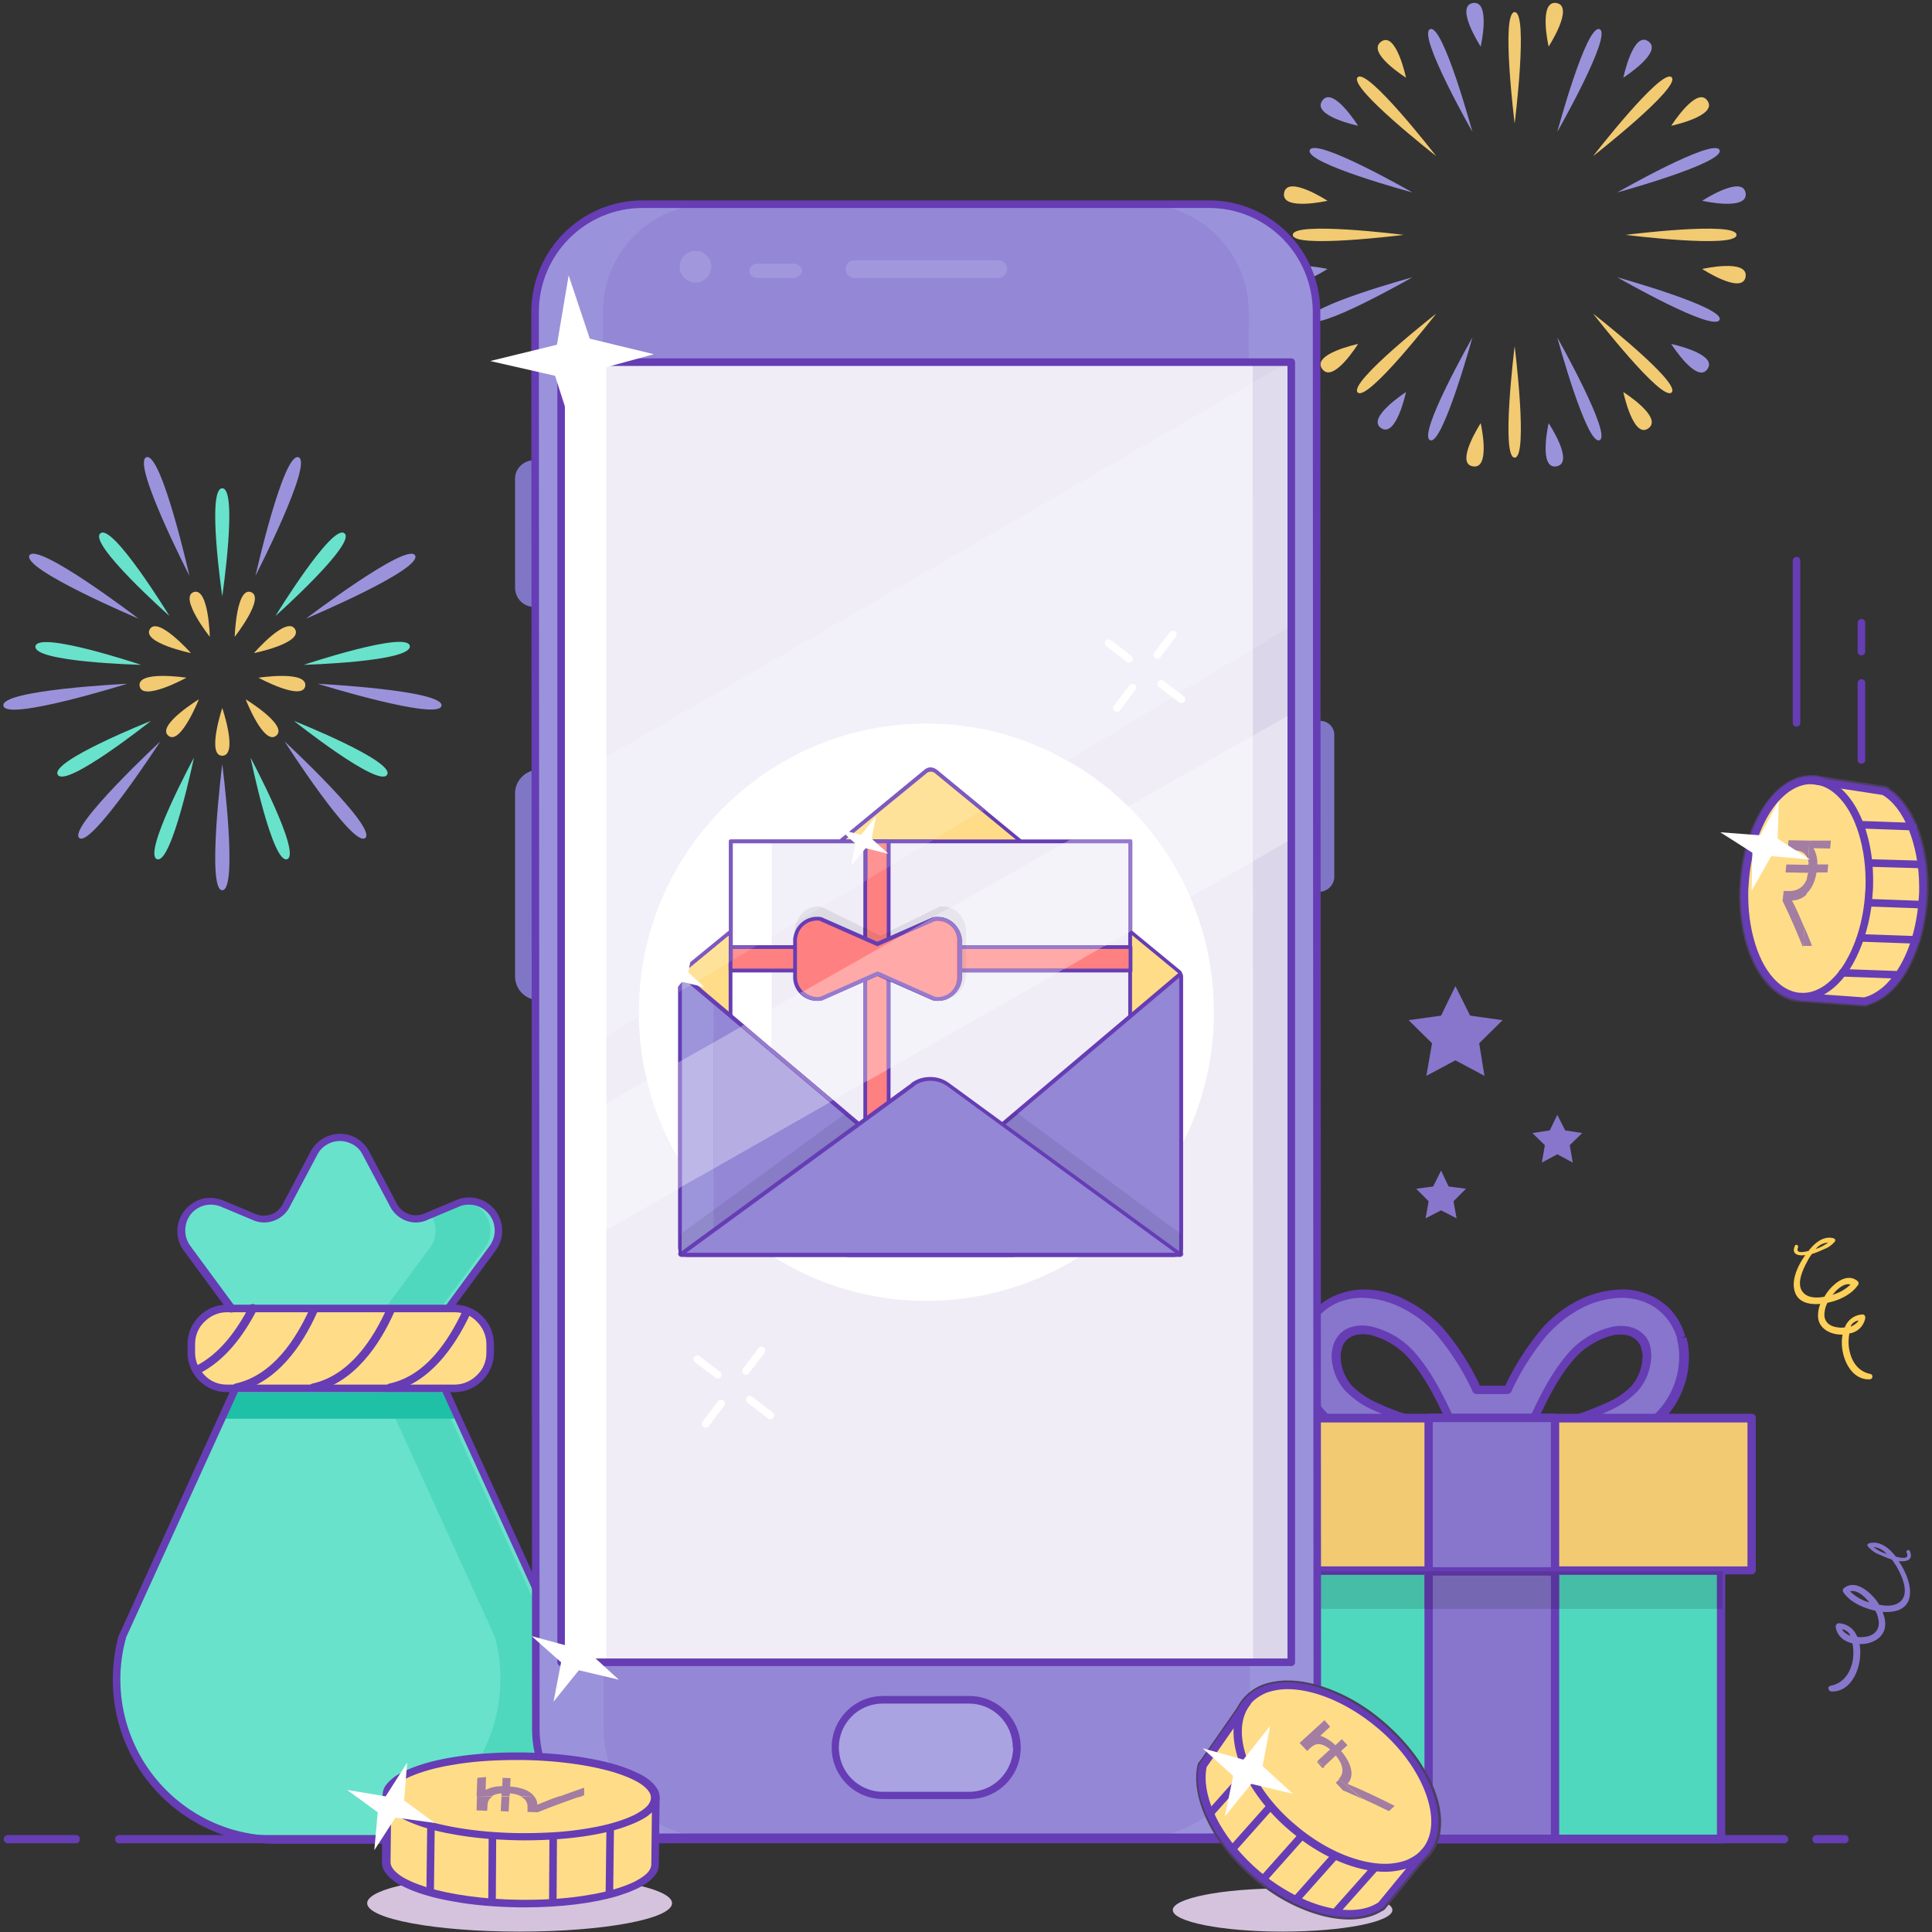 <?xml version="1.0" encoding="UTF-8" standalone="no"?>
<svg
   xmlns:dc="http://purl.org/dc/elements/1.1/"
   xmlns:cc="http://creativecommons.org/ns#"
   xmlns:rdf="http://www.w3.org/1999/02/22-rdf-syntax-ns#"
   xmlns:svg="http://www.w3.org/2000/svg"
   xmlns="http://www.w3.org/2000/svg"
   id="svg306"
   version="1.1"
   viewBox="0 0 460 460"
   height="460"
   width="460">
  <rect x="0" y="0" width="460" height="460" fill="#333333" stroke="none"/>
  <defs
     id="defs310" />
  <g
     id="g304"
     fill-rule="nonzero"
     fill="none">
    <path
       id="path2"
       d="M360.633 29.404s3.324-26.518 0-26.518 0 26.518 0 26.518zM360.633 82.44s-3.324 26.517 0 26.517 0-26.518 0-26.518zM334.219 55.922s-26.414-3.338-26.414 0c0 3.337 26.414 0 26.414 0zM387.047 55.922s26.414 3.337 26.414 0c0-3.338-26.414 0-26.414 0zM341.945 37.16s-16.351-21.105-18.687-18.76c-2.336 2.345 18.687 18.76 18.687 18.76zM379.32 74.682s16.352 21.106 18.688 18.761c2.336-2.345-18.688-18.76-18.688-18.76zM341.945 74.682s-21.023 16.416-18.687 18.761c2.336 2.345 18.687-18.76 18.687-18.76zM379.32 37.16s21.024-16.415 18.688-18.76c-2.336-2.345-18.688 18.76-18.688 18.76z"
       fill="#F2CA72" />
    <path
       id="path4"
       d="M350.57 31.388s-7.007-25.796-10.062-24.443c-3.145 1.263 10.062 24.443 10.062 24.443zM370.785 80.365s7.008 25.796 10.063 24.443c3.054-1.173-10.063-24.443-10.063-24.443zM336.285 66.024s-25.695 7.035-24.437 10.101c1.257 3.157 24.437-10.101 24.437-10.101zM385.07 45.82s25.696-7.036 24.348-10.102C408.07 32.65 385.07 45.82 385.07 45.82zM336.285 45.82s-23.09-13.26-24.437-10.102c-1.348 3.157 24.437 10.102 24.437 10.102zM385.07 66.024s23.09 13.258 24.348 10.101c1.258-2.976-24.348-10.101-24.348-10.101zM350.57 80.365s-13.207 23.18-10.062 24.443c2.965 1.353 10.062-24.443 10.062-24.443zM370.785 31.388s13.207-23.18 10.063-24.443c-3.145-1.263-10.063 24.443-10.063 24.443z"
       fill="#9A93DB" />
    <path
       id="path6"
       d="M334.758 18.49s-2.336-11.184-5.93-8.568c-3.594 2.615 5.93 8.568 5.93 8.568zM316.07 47.804s-9.523-6.224-10.332-1.894c-.808 4.42 10.332 1.894 10.332 1.894zM323.348 81.898s-11.141 2.345-8.536 5.953c2.606 3.608 8.536-5.953 8.536-5.953zM352.547 100.749s-6.2 9.56-1.887 10.282c4.402.812 1.887-10.282 1.887-10.282zM386.508 93.353s2.336 11.184 5.93 8.659c3.683-2.616-5.93-8.66-5.93-8.66zM405.285 64.04s9.524 6.223 10.332 1.893c.719-4.42-10.332-1.894-10.332-1.894zM397.918 29.945s11.14-2.345 8.625-5.953c-2.516-3.698-8.625 5.953-8.625 5.953zM368.719 11.094s6.199-9.56 1.886-10.372c-4.402-.722-1.886 10.372-1.886 10.372z"
       fill="#F2CA72" />
    <path
       id="path8"
       d="M352.547 11.094S355.062 0 350.66.722c-4.312.811 1.887 10.372 1.887 10.372zM323.348 29.945s-6.02-9.65-8.536-5.953c-2.515 3.608 8.536 5.953 8.536 5.953zM316.07 64.04s-11.05-2.526-10.332 1.893c.809 4.33 10.332-1.894 10.332-1.894zM334.758 93.353s-9.524 6.133-5.93 8.569c3.594 2.435 5.93-8.57 5.93-8.57zM368.719 100.749s-2.516 11.094 1.886 10.282c4.403-.811-1.886-10.282-1.886-10.282zM397.918 81.898s6.11 9.651 8.625 5.953c2.516-3.608-8.625-5.953-8.625-5.953zM405.285 47.804s11.05 2.525 10.332-1.894c-.808-4.33-10.332 1.894-10.332 1.894zM386.508 18.49s9.613-6.133 5.93-8.659c-3.594-2.525-5.93 8.66-5.93 8.66zM45.102 137.098s-6.649-29.494-10.243-28.231c-3.593 1.262 10.243 28.231 10.243 28.231zM32.973 147.29S8.984 128.98 7.008 132.227c-1.797 3.338 25.965 15.063 25.965 15.063zM30.277 162.804S.09 164.247.81 168.035c.628 3.789 29.468-5.231 29.468-5.231zM38.184 176.514s-22.102 20.564-19.317 23c2.785 2.435 19.317-23 19.317-23zM52.918 181.925s-3.773 30.036 0 30.036c3.863 0 0-30.036 0-30.036zM67.742 176.514s16.352 25.525 19.227 23c2.875-2.526-19.227-23-19.227-23zM75.648 162.804s28.84 8.93 29.47 5.231c.628-3.698-29.47-5.231-29.47-5.231zM72.863 147.29s27.852-11.725 25.965-15.063c-1.887-3.247-25.965 15.063-25.965 15.063zM60.824 137.098s13.836-26.969 10.242-28.231c-3.593-1.263-10.242 28.231-10.242 28.231z"
       fill="#9A93DB" />
    <path
       id="path10"
       d="M40.34 146.659s-13.567-22.188-16.442-19.663c-2.964 2.435 16.442 19.663 16.442 19.663zM33.602 158.294s-24.528-8.208-25.157-4.42c-.629 3.789 25.157 4.42 25.157 4.42zM35.938 171.643s-24.079 9.56-22.192 12.808c1.887 3.337 22.191-12.808 22.191-12.808zM46.18 180.392s-12.309 22.82-8.805 24.173c3.504 1.353 8.805-24.173 8.805-24.173zM59.656 180.392s5.211 25.435 8.715 24.173c3.504-1.263-8.715-24.173-8.715-24.173zM69.988 171.643s20.305 16.145 22.192 12.808c1.886-3.247-22.192-12.808-22.192-12.808zM72.324 158.294s25.875-.721 25.246-4.51c-.629-3.698-25.246 4.51-25.246 4.51zM65.586 146.659s19.316-17.228 16.441-19.663c-2.875-2.525-16.441 19.663-16.441 19.663zM52.918 141.969s3.773-25.706 0-25.706 0 25.706 0 25.706z"
       fill="#69E2CB" />
    <path
       id="path12"
       d="M45.46 155.498s-7.905-8.93-9.792-5.682c-1.887 3.247 9.793 5.682 9.793 5.682zM44.383 161.36s-11.77-1.803-11.14 1.985c.628 3.788 11.14-1.984 11.14-1.984zM47.348 166.502s-10.153 6.223-7.278 8.659c2.875 2.435 7.278-8.659 7.278-8.659zM52.918 168.576s-3.773 11.365 0 11.365c3.863-.09 0-11.365 0-11.365zM58.488 166.502s4.313 11.094 7.278 8.659c2.964-2.436-7.278-8.659-7.278-8.659zM61.543 161.36s10.422 5.683 11.14 1.985c.54-3.788-11.14-1.984-11.14-1.984zM60.465 155.498s11.68-2.345 9.793-5.682c-1.977-3.338-9.793 5.682-9.793 5.682zM55.883 151.62s7.367-9.38 3.863-10.644c-3.504-1.262-3.863 10.644-3.863 10.644zM49.953 151.62s-.27-11.906-3.863-10.644c-3.504 1.353 3.863 10.644 3.863 10.644z"
       fill="#F2CA72" />
    <path
       id="path14"
       d="M128.297 183.278h1.797v54.84h-1.797a5.648 5.648 0 0 1-5.66-5.683v-43.384c-.09-3.157 2.515-5.773 5.66-5.773zM127.129 109.588h2.875v34.906h-2.875c-2.516 0-4.492-2.074-4.492-4.6v-25.796c-.09-2.435 1.976-4.51 4.492-4.51z"
       fill="#7F77C6" />
    <path
       id="path16"
       d="M366.293 335.078h-5.57v1.624h1.257l2.157-.812 2.156-.812M360.723 335.078h-12.13v1.534h12.13v-1.534"
       fill="#DFDFDF" />
    <path
       id="path18"
       d="M348.594 335.078h-1.887v1.534h1.887v-1.534"
       fill="#59359D" />
    <path
       id="path20"
       d="M400.254 318.482c-1.258-4.69-4.852-8.478-9.524-9.831-8.445-2.616-17.878 2.435-23 8.298-3.593 4.24-6.558 8.93-8.894 13.98h-7.367c-2.336-5.05-5.301-9.74-8.895-13.98-5.12-5.863-14.554-10.914-23-8.298-4.672 1.353-8.265 5.051-9.523 9.831-1.617 5.863.18 13.079 4.492 17.86 4.672 5.23 11.23 7.485 16.98 9.56l2.247.812c5.48 1.984 11.05 3.608 16.71 4.78l1.618-7.667 3.054-1.443 3.055 1.443 1.617 7.667c5.66-1.263 11.23-2.796 16.711-4.78l2.246-.812c5.75-1.984 12.309-4.33 16.98-9.56 4.313-4.871 6.11-11.997 4.493-17.86zm-63.52 19.934l-2.336-.812c-5.03-1.804-10.242-3.608-13.386-7.126-2.336-2.615-3.414-6.674-2.606-9.74a5.06 5.06 0 0 1 3.774-3.789c1.437-.36 2.875-.451 4.312-.09 3.684.902 7.098 2.976 9.613 5.772 4.493 5.051 7.278 11.275 10.332 17.95l.45.992c-3.325-.812-6.739-1.895-10.153-3.157zm52.559-7.938c-3.145 3.518-8.356 5.412-13.387 7.126l-2.336.812a111.952 111.952 0 0 1-10.242 3.247c.18-.361.36-.722.45-.992 3.054-6.675 5.929-12.898 10.331-17.95 2.516-2.886 5.93-4.87 9.614-5.772 1.437-.36 2.964-.27 4.402.09a5.06 5.06 0 0 1 3.773 3.788c.809 2.977-.27 7.036-2.605 9.651z"
       fill="#8776CC" />
    <path
       id="path22"
       d="M400.254 318.482l.988-.27c-.629-2.436-1.887-4.69-3.683-6.585a15.384 15.384 0 0 0-6.47-3.878c-1.616-.541-3.413-.812-5.12-.722-3.684.09-7.367 1.083-10.602 2.797-3.144 1.623-5.93 3.878-8.265 6.494-3.594 4.33-6.649 9.11-8.985 14.16l.899.451.09-.992h-7.368v.992l.899-.45a60.956 60.956 0 0 0-8.985-14.161 29.413 29.413 0 0 0-8.355-6.494c-3.235-1.804-6.918-2.797-10.602-2.797-1.707 0-3.414.271-5.12.812a15.384 15.384 0 0 0-6.47 3.879c-1.796 1.804-3.054 4.058-3.683 6.584-.45 1.533-.629 3.157-.629 4.69a21.386 21.386 0 0 0 5.3 14.07c4.852 5.413 11.59 7.758 17.43 9.832l2.247.812a134.265 134.265 0 0 0 16.89 4.87c.27.09.54 0 .719-.09.18-.18.36-.36.45-.631l1.526-7.216 2.157-.992 2.156.992 1.527 7.216c.09.541.63.902 1.168.812 5.75-1.263 11.32-2.887 16.89-4.87l2.247-.813c5.75-2.074 12.488-4.33 17.34-9.831a21.386 21.386 0 0 0 5.3-14.07c0-1.624-.18-3.158-.628-4.69l-1.258.09-.988.27c.359 1.353.539 2.796.539 4.24 0 4.69-1.707 9.2-4.852 12.717-4.492 4.96-10.781 7.215-16.531 9.29l-2.246.812c-5.39 1.984-10.961 3.608-16.621 4.78l.18.992.988-.18-1.618-7.667c-.09-.27-.27-.54-.539-.721l-2.964-1.443a.813.813 0 0 0-.899 0l-3.055 1.443c-.27.09-.449.36-.539.721l-1.617 7.667.988.18.18-.992c-5.66-1.263-11.23-2.796-16.62-4.78l-2.247-.812c-5.75-1.984-12.129-4.33-16.531-9.29a19.401 19.401 0 0 1-4.762-12.718c0-1.443.18-2.796.54-4.24.538-2.164 1.706-4.148 3.233-5.681 1.618-1.624 3.504-2.796 5.66-3.428 1.438-.45 2.965-.631 4.493-.631 3.414.09 6.738.992 9.793 2.615a26.763 26.763 0 0 1 7.726 6.044c3.504 4.149 6.47 8.749 8.715 13.71.18.36.54.54.899.54H358.836c.36 0 .809-.18.988-.54 2.246-4.961 5.211-9.561 8.715-13.71 2.246-2.436 4.852-4.51 7.727-6.044a21.374 21.374 0 0 1 9.703-2.615c1.527 0 3.054.18 4.492.631 2.156.632 4.133 1.804 5.66 3.428a13.787 13.787 0 0 1 3.234 5.682l.899-.27zm-63.52 19.934l.36-.902c-.719-.27-1.528-.541-2.336-.812-2.516-.812-4.942-1.804-7.278-2.886a19.428 19.428 0 0 1-5.66-3.969c-1.617-1.894-2.605-4.33-2.605-6.855 0-.631.09-1.263.27-1.894.18-.722.538-1.443 1.077-1.984.54-.541 1.258-.902 1.977-1.173a6.815 6.815 0 0 1 1.887-.27c.629 0 1.258.09 1.887.18a18.256 18.256 0 0 1 9.074 5.502c4.312 4.87 7.187 11.094 10.152 17.678.18.361.27.722.45.993l.898-.451.27-.993c-3.415-.902-6.739-1.984-10.153-3.156l-.27.992-.359.902a113.654 113.654 0 0 0 10.332 3.247c.54.18 1.078-.18 1.168-.722.09-.18 0-.45-.09-.631-.18-.361-.27-.722-.45-.992-3.054-6.675-5.929-12.989-10.51-18.22-2.696-3.067-6.2-5.141-10.153-6.133a10.32 10.32 0 0 0-2.336-.27c-.809 0-1.707.09-2.516.36-1.078.27-2.066.902-2.785 1.623-.719.812-1.348 1.804-1.617 2.796-.18.812-.36 1.624-.36 2.436 0 2.976 1.169 5.953 3.145 8.208a20.683 20.683 0 0 0 6.29 4.51 107.03 107.03 0 0 0 7.456 2.976l2.246.812.54-.902zm52.559-7.938l-.719-.63a17.437 17.437 0 0 1-5.66 3.968 71.826 71.826 0 0 1-7.277 2.886c-.809.27-1.528.541-2.336.812-3.414 1.262-6.828 2.255-10.153 3.157l.27.992.898.45c.18-.36.36-.72.45-.991 3.054-6.675 5.84-12.808 10.152-17.679a18.256 18.256 0 0 1 9.074-5.502c.63-.18 1.258-.18 1.887-.18s1.348.09 1.887.27c.718.18 1.437.632 1.976 1.173.54.541.899 1.172 1.078 1.984.18.632.27 1.263.27 1.894-.09 2.526-.988 4.961-2.606 6.855l.809.541.719.632c1.976-2.255 3.054-5.232 3.144-8.208 0-.812-.09-1.624-.27-2.435-.269-1.083-.808-2.075-1.616-2.796a6.308 6.308 0 0 0-2.786-1.624c-.808-.27-1.707-.36-2.515-.36-.809 0-1.528.09-2.336.27-3.953.992-7.457 3.067-10.153 6.133-4.582 5.232-7.457 11.545-10.511 18.22l-.45.992c-.18.36-.09.722.18 1.082.27.27.63.451.988.27a113.654 113.654 0 0 0 10.333-3.246l2.246-.812a58.4 58.4 0 0 0 7.457-2.976 20.683 20.683 0 0 0 6.289-4.51l-.719-.632z"
       fill="#663DB4" />
    <path
       id="path24"
       d="M417.055 337.604v36.349H293.34v-36.35h123.715"
       fill="#FD8" />
    <path
       id="path26"
       d="M417.055 337.604v36.349H312.117v-36.35h104.938"
       fill="#F2CA72" />
    <path
       id="path28"
       d="M417.055 337.604h-.989v35.357H294.328v-34.275h122.727v-2.074H293.34a.999.999 0 0 0-.988.992v36.259c0 .27.09.54.27.721.179.18.448.27.718.27h123.715c.539 0 .988-.45.988-.991v-36.26c0-.27-.09-.54-.27-.72-.18-.181-.449-.271-.718-.271v.992"
       fill="#663DB4" />
    <path
       id="path30"
       d="M409.777 373.953v63.859h-109.25v-63.86h109.25"
       fill="#69E2CB" />
    <path
       id="path32"
       d="M409.777 373.953v63.859h-97.39v-63.86h97.39"
       fill="#50D8BE" />
    <path
       id="path34"
       d="M409.777 437.812v-.992H301.516v-61.875h107.273v62.957H410.766v-63.95c0-.27-.09-.54-.27-.72-.18-.181-.45-.271-.719-.271h-109.25c-.27 0-.539.09-.718.27-.18.18-.27.451-.27.722v63.949c0 .27.09.541.27.722.18.18.449.27.718.27h109.25c.27 0 .54-.09.72-.27.179-.18.269-.451.269-.722h-.989"
       fill="#663DB4" />
    <path
       id="path36"
       d="M370.246 437.812h-30.098V337.604h30.098v100.208"
       fill="#8776CC" />
    <path
       id="path38"
       d="M370.246 437.812v-.992h-29.11v-98.224h28.122v99.216h1.976V337.604c0-.27-.09-.541-.27-.722-.179-.18-.448-.27-.718-.27h-30.098c-.27 0-.539.09-.718.27-.18.18-.27.451-.27.722v100.208c0 .54.45.992.988.992h30.098c.27 0 .54-.09.719-.27.18-.181.27-.452.27-.722h-.989"
       fill="#663DB4" />
    <path
       id="path40"
       d="M339.879 375.125h30.637c.539 0 .988-.45.988-.992a.999.999 0 0 0-.988-.992h-30.637a.999.999 0 0 0-.988.992c0 .542.449.992.988.992"
       fill="#663DB4" />
    <path
       id="path42"
       d="M408.79 374.945h-37.556v8.118h37.555v-8.118"
       fill="#46BDA6" />
    <path
       id="path44"
       d="M410.137 374.133h-38.543c0 .27-.09.542-.36.722v.09h37.555v8.118h1.348v-8.93"
       fill="#59359D" />
    <path
       id="path46"
       d="M312.477 374.945h-10.961v8.118h10.96v-8.118"
       fill="#5CC6B2" />
    <path
       id="path48"
       d="M339.16 374.945h-26.683v8.118h26.683v-8.118"
       fill="#46BDA6" />
    <path
       id="path50"
       d="M338.89 374.133h-37.554v8.93h.18v-8.118h37.644v-.18a.82.82 0 0 1-.27-.632"
       fill="#59359D" />
    <path
       id="path52"
       d="M369.258 375.125h-28.121v7.938h28.12v-7.938"
       fill="#7667B2" />
    <path
       id="path54"
       d="M371.234 374.855c-.18.18-.449.27-.629.27h-1.347v7.938h1.976v-8.208m-32.074-.09v8.298h1.977v-7.938h-1.258c-.27 0-.54-.09-.719-.36"
       fill="#59359D" />
    <path
       id="path56"
       d="M371.594 374.133H338.98c0 .27.09.451.27.632.18.18.45.36.719.36h30.636c.27 0 .45-.09.63-.27.18-.18.359-.451.359-.722"
       fill="#59359D" />
    <path
       id="path58"
       d="M105.926 330.569l26.953 59.168c5.57 20.294-6.379 41.31-26.684 46.902a37.608 37.608 0 0 1-10.062 1.353H65.676c-21.024 0-38.004-17.047-38.004-38.153 0-3.427.45-6.764 1.348-10.102l26.953-59.168h49.953M55.164 311.537l-10.691-14.521c-2.157-3.157-1.438-7.577 1.797-9.832 1.976-1.353 4.492-1.623 6.648-.721l7.727 3.247c2.785 1.172 6.109 0 7.457-2.706l6.648-12.537c1.797-3.428 6.02-4.69 9.434-2.887a6.375 6.375 0 0 1 2.875 2.887l6.648 12.537c1.438 2.706 4.672 3.878 7.547 2.706l7.726-3.247c3.594-1.443 7.637.18 9.165 3.788.898 2.165.628 4.69-.72 6.674l-10.69 14.522M53.996 311.537h54.266c4.672 0 8.445 3.788 8.445 8.479v2.074c0 4.69-3.773 8.479-8.445 8.479H53.996c-4.672 0-8.445-3.789-8.445-8.479v-2.074c0-4.69 3.773-8.479 8.445-8.479z"
       fill="#69E2CB" />
    <path
       id="path60"
       d="M94.336 437.902H81.129c21.023 0 38.004-17.047 38.004-38.153 0-3.427-.45-6.765-1.348-10.102l-26.953-59.169h13.207l26.953 59.17c5.57 20.293-6.379 41.309-26.594 46.901a38.1 38.1 0 0 1-10.062 1.353M115.54 297.016l-10.692 14.521H91.64l10.78-14.521c1.798-2.526 1.708-6.043-.359-8.389l5.032-2.074c3.594-1.443 7.726.27 9.164 3.878.898 2.165.629 4.6-.719 6.585z"
       fill="#50D8BE" />
    <path
       id="path62"
       d="M114.91 321.008c0 5.231-4.222 9.47-9.433 9.47H92.359c5.211 0 9.434-4.239 9.434-9.56 0-5.232-4.223-9.47-9.434-9.47h13.118c5.12.09 9.433 4.328 9.433 9.56z"
       fill="#50D8BE" />
    <path
       id="path64"
       d="M108.531 337.784H53.547l2.875-6.223h50.312z"
       fill="#1EC1A6" />
    <path
       id="path66"
       d="M53.996 311.537h54.266c4.672 0 8.445 3.788 8.445 8.479v2.074c0 4.69-3.773 8.479-8.445 8.479H53.996c-4.672 0-8.445-3.789-8.445-8.479v-2.074c0-4.69 3.773-8.479 8.445-8.479z"
       fill="#FD8" />
    <path
       id="path68"
       d="M105.117 330.93l26.953 59.168.809-.36-.899.27a37.04 37.04 0 0 1 1.348 9.831c0 16.416-10.871 31.388-27.312 35.898a35.657 35.657 0 0 1-9.793 1.353H65.766c-20.485 0-37.106-16.686-37.106-37.25h-.27.27-.27.27c0-3.338.45-6.675 1.348-9.832l-.899-.27.809.36 26.953-59.169c.18-.45 0-.992-.45-1.172-.448-.18-.987 0-1.167.45L28.3 389.378l-.09.18c-.898 3.337-1.348 6.855-1.348 10.372 0 21.557 17.43 39.055 38.903 39.055h30.367c3.504 0 6.918-.45 10.242-1.353 17.34-4.78 28.66-20.474 28.66-37.702 0-3.427-.45-6.854-1.347-10.282l-.09-.18-26.953-59.169c-.18-.45-.72-.631-1.168-.45-.45.09-.63.63-.36 1.081M55.883 310.996L45.19 296.475l-.718.54.718-.54c-.718-1.083-1.078-2.255-1.078-3.518 0-1.984.899-3.879 2.606-5.051 1.078-.722 2.246-1.082 3.504-1.082.808 0 1.617.18 2.336.45l7.726 3.248c.809.36 1.707.54 2.606.54 2.425 0 4.851-1.352 6.02-3.607l6.648-12.537c1.078-2.075 3.234-3.247 5.39-3.247.989 0 1.977.27 2.875.721a5.688 5.688 0 0 1 2.516 2.526l6.648 12.537c1.258 2.255 3.594 3.608 6.02 3.608.898 0 1.797-.18 2.605-.541l7.727-3.247c.808-.361 1.527-.451 2.336-.451 2.426 0 4.672 1.443 5.66 3.788.27.721.45 1.533.45 2.345 0 1.263-.36 2.435-1.079 3.518l.719.54-.719-.54-10.691 14.521c-.27.36-.18.992.18 1.263.359.27.988.18 1.257-.18l10.692-14.522c.898-1.353 1.437-2.886 1.437-4.51 0-.992-.18-2.074-.629-3.067-1.258-3.066-4.223-4.87-7.277-4.87-.989 0-2.067.18-3.055.631l-7.726 3.247c-.63.27-1.258.361-1.887.361-1.797 0-3.594-.992-4.492-2.706l-6.649-12.537a8.024 8.024 0 0 0-3.234-3.247c-1.168-.632-2.426-.902-3.684-.902a7.983 7.983 0 0 0-7.008 4.24l-6.648 12.536c-.898 1.714-2.606 2.706-4.492 2.706-.63 0-1.258-.09-1.887-.36l-7.727-3.248c-.988-.36-1.976-.631-3.054-.631-1.617 0-3.145.451-4.492 1.443-2.246 1.533-3.414 4.059-3.414 6.494 0 1.534.449 3.157 1.437 4.51l10.691 14.522c.27.36.899.45 1.258.18.45-.36.54-.992.27-1.353z"
       fill="#663DB4" />
    <path
       id="path70"
       d="M53.996 311.537v.902h54.266c2.066 0 3.953.812 5.3 2.255 1.348 1.353 2.247 3.247 2.247 5.322v2.074c0 2.075-.809 3.969-2.246 5.322-1.348 1.353-3.235 2.255-5.301 2.255H53.996c-2.066 0-3.953-.812-5.3-2.255-1.348-1.353-2.247-3.247-2.247-5.322v-2.074c0-2.075.809-3.969 2.246-5.322 1.348-1.353 3.235-2.255 5.301-2.255v-1.804c-5.121 0-9.344 4.24-9.344 9.38v2.075c0 5.141 4.223 9.38 9.344 9.38h54.266c5.12 0 9.343-4.239 9.343-9.38v-2.074c0-5.141-4.222-9.38-9.343-9.38H53.996v.901z"
       fill="#663DB4" />
    <path
       id="path72"
       d="M47.438 327.051c6.199-3.157 10.511-9.02 13.656-15.063.629-1.172-1.168-2.164-1.707-.992-3.055 5.773-7.008 11.365-12.938 14.341-1.258.541-.18 2.345.989 1.714zM56.691 331.29c9.164-2.074 15.274-10.823 18.868-18.941.539-1.173-1.168-2.255-1.707-.992-3.415 7.667-8.985 16.055-17.7 18.04-1.257.18-.718 2.164.54 1.893zM75.02 331.29c9.164-2.074 15.273-10.823 18.867-18.941.539-1.173-1.168-2.255-1.707-.992-3.414 7.667-8.985 16.055-17.7 18.04-1.347.18-.808 2.164.54 1.893zM93.258 331.29c8.984-1.984 15.004-10.553 18.687-18.4.54-1.172-1.168-2.165-1.707-.992-3.504 7.486-8.894 15.604-17.43 17.498-1.347.18-.808 2.165.45 1.894z"
       fill="#663DB4" />
    <path
       id="path74"
       d="M312.656 171.643h1.707a3.323 3.323 0 0 1 3.325 3.337v33.734c0 1.984-1.618 3.608-3.594 3.608h-1.438v-40.679z"
       fill="#7F77C6" />
    <path
       id="path76"
       d="M313.734 411.655c0 14.25-11.5 25.706-25.605 25.796H153.184c-14.106 0-25.606-11.545-25.606-25.796l-.18-337.333c0-14.251 11.5-25.706 25.606-25.706h134.855c14.106 0 25.606 11.545 25.606 25.706l.27 337.333"
       fill="#9A93DB" />
    <path
       id="path78"
       d="M297.563 411.655c0 14.25-11.5 25.706-25.606 25.796H169.355c-14.105 0-25.605-11.545-25.605-25.796l-.18-337.333c0-14.251 11.5-25.706 25.606-25.706h102.512c14.105 0 25.605 11.545 25.605 25.706l.27 337.333"
       fill="#9387D6" />
    <path
       id="path80"
       d="M297.563 411.655c0 14.25-11.5 25.706-25.606 25.796H169.355c-14.105 0-25.605-11.545-25.605-25.796l-.18-337.333c0-14.251 11.5-25.706 25.606-25.706h102.512c14.105 0 25.605 11.545 25.605 25.706l.27 337.333"
       fill="#9387D6" />
    <path
       id="path82"
       d="M153.184 437.451v-.902c-13.657 0-24.707-11.184-24.707-24.894l-.18-337.333c0-13.71 11.05-24.804 24.707-24.804h134.855c13.657 0 24.707 11.094 24.707 24.804l.18 337.333c0 13.71-11.05 24.804-24.707 24.894H153.184v1.804h134.855c14.645 0 26.504-11.906 26.504-26.698l-.18-337.333c0-14.702-11.86-26.608-26.504-26.608H153.004c-14.645 0-26.504 11.906-26.504 26.608l.18 337.333c0 14.702 11.86 26.608 26.504 26.698v-.902"
       fill="#663DB4" />
    <path
       id="path84"
       d="M169.355 63.498c0 2.075-1.707 3.788-3.773 3.788s-3.773-1.713-3.773-3.788c0-2.074 1.707-3.788 3.773-3.788s3.773 1.714 3.773 3.788zM239.793 64.04c0 1.172-.898 2.074-2.066 2.164h-34.32c-1.169 0-2.067-.992-2.067-2.165 0-1.172.898-2.074 2.066-2.074h34.32c1.079 0 2.067.902 2.067 2.074z"
       fill="#A197DD" />
    <path
       id="path86"
       d="M133.598 86.227h173.847V395.78H133.598V86.227"
       fill="#FFF" />
    <path
       id="path88"
       d="M144.379 86.227h163.066V395.78H144.38V86.227"
       fill="#F0EDF7" />
    <path
       id="path90"
       d="M190.828 63.949c.18.27.18.631 0 .992-.09.18-.27.451-.45.632-.358.36-.898.63-1.526.63h-8.536c-.808 0-1.437-.45-1.796-1.081-.18-.361-.18-.902 0-1.263.09-.18.18-.27.359-.451.36-.36.898-.632 1.437-.632h8.536c.898-.09 1.617.361 1.976 1.173z"
       fill="#A197DD" />
    <path
       id="path92"
       d="M242.129 416.075c0 .721-.09 1.352-.18 1.984-.988 5.412-5.66 9.38-11.23 9.38h-20.485c-5.48 0-10.242-3.968-11.23-9.38-.09-.632-.18-1.353-.18-1.984 0-6.314 5.031-11.365 11.32-11.365h20.575c6.289-.09 11.41 5.05 11.41 11.365z"
       fill="#A9A3E2" />
    <path
       id="path94"
       d="M242.129 416.075h-.899c0 .63-.09 1.262-.18 1.894-.898 4.96-5.21 8.658-10.331 8.658v.902-.902h-20.485c-5.03 0-9.433-3.607-10.332-8.658-.09-.632-.18-1.263-.18-1.894 0-5.773 4.673-10.463 10.423-10.463h20.574c5.75 0 10.422 4.69 10.422 10.463H243.027c0-6.765-5.48-12.267-12.218-12.267h-20.575c-6.738 0-12.218 5.502-12.218 12.267 0 .721.09 1.443.18 2.164 1.077 5.863 6.109 10.102 12.038 10.102h20.575v-.902.902-.902.902c5.93 0 11.05-4.239 12.039-10.102.09-.721.18-1.443.18-2.164h-.9z"
       fill="#663DB4" />
    <path
       id="path96"
       d="M307.445 86.227V395.78h-9.074l-.09-309.553h9.164"
       fill="#DBD6EA" />
    <path
       id="path98"
       d="M452.184 371.878l-.09-.18c1.707.18 3.594-.18 2.605-2.435-.27-.451-.988-.09-.719.45.72 1.624-1.257 1.263-2.605.903-1.527-1.985-3.773-3.879-6.379-3.157-.27.09-.45.36-.36.631l.09.09c.72.812 1.618 1.534 2.606 1.895.988.45 2.066.901 3.145 1.262l1.078 1.624c1.078 1.894 2.785 5.412 1.527 7.576-1.078 1.894-3.594 1.985-5.66 1.534-.629-1.083-1.438-1.985-2.336-2.796-1.707-1.534-4.133-2.797-6.11-1.083a.696.696 0 0 0-.09.902c1.618 2.435 4.852 3.788 7.637 4.42.45.811.72 1.804.809 2.706.09 2.164-1.437 3.337-3.414 3.517a5.41 5.41 0 0 1-1.707 0c-.719-1.894-2.426-3.157-4.402-3.247-.54 0-.809.541-.72.992.36 2.075 1.977 3.338 3.954 3.789.27 1.172.27 2.345.18 3.517-.45 3.157-2.067 5.953-5.391 6.585-.809.18-.539 1.262.18 1.352 5.031.271 7.636-6.313 6.738-11.274 3.055.09 6.2-1.624 6.11-4.87 0-.993-.27-1.895-.63-2.797 2.426.18 5.211-.27 6.2-2.706 1.078-2.976-.63-6.764-2.246-9.2zm-6.11-3.517c1.258.09 2.336.721 3.145 1.623-1.168-.36-2.246-.902-3.145-1.623zm-5.57 10.553c1.348-.451 2.965.811 3.773 1.713.27.271.54.542.809.902-1.707-.45-3.234-1.353-4.582-2.615zm-1.887 9.02c.54 0 1.887.811 1.887 1.533-.54-.18-1.797-.992-1.887-1.534z"
       fill="#8776CC" />
    <path
       id="path100"
       d="M427.477 307.93c.988 2.345 3.593 2.705 5.93 2.525a7.263 7.263 0 0 0-.54 2.706c-.09 3.066 2.875 4.69 5.84 4.6-.898 4.6 1.707 10.914 6.469 10.643.719 0 .898-1.082.18-1.263-3.145-.631-4.672-3.247-5.122-6.223-.18-1.083-.09-2.255.09-3.428a4.494 4.494 0 0 0 3.774-3.608c.09-.45-.18-.992-.72-.902-1.886.09-3.503 1.353-4.132 3.067-.539.09-1.078.09-1.617 0-1.887-.18-3.414-1.263-3.234-3.337.09-.902.27-1.714.718-2.526 2.696-.54 5.66-1.894 7.278-4.239a.696.696 0 0 0-.09-.902c-1.887-1.623-4.223-.45-5.75.992a10.212 10.212 0 0 0-2.156 2.706c-1.887.361-4.313.361-5.391-1.443-1.258-2.074.45-5.412 1.437-7.216a8.94 8.94 0 0 1 .989-1.533c.988-.27 1.976-.722 2.965-1.173.988-.36 1.796-.992 2.515-1.803.09-.271.09-.542-.18-.632l-.09-.09c-2.425-.722-4.581 1.082-6.019 2.976-1.348.361-3.144.632-2.516-.811.18-.451-.449-.902-.718-.451-.989 2.074.808 2.525 2.425 2.255l-.09.18c-1.796 2.525-3.413 6.133-2.245 8.93zm4.851-10.554c.719-.901 1.797-1.443 2.965-1.533-.898.632-1.887 1.173-2.965 1.533zm3.953 10.914c.27-.27.54-.541.719-.812.809-.811 2.336-2.074 3.594-1.623a10.307 10.307 0 0 1-4.313 2.435zm4.403 7.577c0-.722 1.257-1.443 1.796-1.443-.18.54-1.347 1.262-1.796 1.443z"
       fill="#FFD057" />
    <path
       id="path102"
       d="M220.566 172.275c37.825 0 68.461 30.756 68.461 68.729 0 37.972-30.636 68.73-68.46 68.73-37.825 0-68.462-30.758-68.462-68.73 0-37.973 30.637-68.73 68.461-68.73"
       fill="#FFF" />
    <path
       id="path104"
       d="M279.414 298.82H163.695a1.806 1.806 0 0 1-1.797-1.804v-64.4c0-.541.27-1.083.63-1.353l57.859-47.624a1.757 1.757 0 0 1 2.246 0l57.86 47.624c.448.36.628.812.628 1.353v64.4c.09.992-.719 1.804-1.707 1.804"
       fill="#FD8" />
    <path
       id="path106"
       d="M279.414 298.82v-.451H163.695c-.718 0-1.347-.632-1.347-1.353v-64.4c0-.361.18-.812.449-1.083l57.86-47.623c.269-.18.538-.27.898-.27.27 0 .629.09.898.27l57.86 47.623c.269.27.449.632.449 1.083v64.4c0 .721-.63 1.353-1.348 1.353v.902a2.229 2.229 0 0 0 2.246-2.255v-64.4c0-.632-.27-1.353-.808-1.714l-57.86-47.624c-.449-.36-.898-.54-1.437-.54-.54 0-.989.18-1.438.54l-57.86 47.624a2.225 2.225 0 0 0-.808 1.714v64.4c0 1.262.988 2.255 2.246 2.255h115.72v-.451"
       fill="#663DB4" />
    <path
       id="path108"
       d="M173.938 200.325h95.234v78.02h-95.235v-78.02"
       fill="#FFF" />
    <path
       id="path110"
       d="M183.73 200.325h85.442v78.02H183.73v-78.02"
       fill="#F0EDF7" />
    <path
       id="path112"
       d="M173.938 200.325v.451h94.695v77.118h-94.246v-77.569h-.45v.451-.45h-.449v78.02c0 .09.09.27.09.36 0 .09.18.09.36.09h95.144c.09 0 .27-.09.36-.09.09 0 .09-.18.09-.36v-78.02c0-.09-.09-.271-.09-.361 0-.09-.18-.09-.36-.09h-95.144c-.09 0-.27.09-.36.09-.09 0-.09.18-.09.36h.45"
       fill="#663DB4" />
    <path
       id="path114"
       d="M269.172 225.49h-57.59v-25.165h-5.57v25.165h-32.075v5.592h32.075v58.447h5.57v-58.447h57.59v-5.592"
       fill="#FF8080" />
    <path
       id="path116"
       d="M269.172 225.49v-.45h-57.14v-24.715c0-.09-.09-.27-.09-.36-.09-.09-.18-.09-.36-.09h-5.57c-.09 0-.27.09-.36.09-.09 0-.09.18-.09.36v24.714h-31.625c-.09 0-.269.09-.359.09-.09 0-.09.18-.09.361v5.592c0 .09.09.27.09.361 0 .09.18.09.36.09h31.625v57.996c0 .09.09.271.09.361 0 .09.179.09.359.09h5.57c.09 0 .27-.09.36-.09.09-.09.09-.18.09-.36v-57.997h57.14c.09 0 .27-.09.36-.09.09 0 .09-.18.09-.36v-5.593c0-.09-.09-.27-.09-.36-.09-.09-.18-.09-.36-.09v.45h-.45v5.141h-57.14c-.09 0-.27.09-.36.09-.09.09-.09.181-.09.361v57.996h-4.671v-57.996c0-.09-.09-.27-.09-.36-.09-.09-.18-.09-.36-.09h-31.624v-4.69h31.625c.09 0 .27-.091.36-.091.089-.09.089-.18.089-.36v-24.715h4.672v24.714c0 .09.09.27.09.361.09.09.18.09.359.09h57.59v-.45h-.45.45"
       fill="#663DB4" />
    <path
       id="path118"
       d="M195.59 215.93l-5.93 3.517a7.315 7.315 0 0 0-.45 2.435c.81-2.164 2.966-3.607 5.302-3.607.27 0 .629 0 .988.09h.09l9.972 4.42V220.8l-9.972-4.87m28.93-.09c-.27 0-.63 0-.899.09l-11.59 5.682v1.263l10.153-4.51 4.043-2.255a5.212 5.212 0 0 0-1.707-.27"
       fill="#DDDAE4" />
    <path
       id="path120"
       d="M206.46 221.251v1.984l2.427 1.083 2.246-.993v-1.262l-1.528.721-3.144-1.533"
       fill="#EB7676" />
    <path
       id="path122"
       d="M212.031 221.612l-.898.45v1.263l.898-.36v-1.353m-6.469-.812v1.984l.899.361v-1.984l-.899-.361"
       fill="#5E38A6" />
    <path
       id="path124"
       d="M222.363 218.816l-13.476 5.953-13.477-5.953c-2.875-.451-5.57 1.443-6.02 4.33-.09.27-.09.54-.09.901v8.659c0 2.886 2.337 5.231 5.212 5.231.27 0 .629 0 .898-.09l13.477-5.953 13.476 5.953c2.875.451 5.57-1.443 6.02-4.33.09-.27.09-.54.09-.901v-8.66c0-2.885-2.336-5.23-5.211-5.32-.36.18-.63.18-.899.18"
       fill="#FF8080" />
    <path
       id="path126"
       d="M222.363 218.816l-.18-.451-13.296 5.862-13.297-5.862h-.09c-.36-.09-.629-.09-.988-.09-2.696 0-5.121 1.984-5.57 4.78-.09.27-.09.631-.09.902v8.659h.449-.45a5.648 5.648 0 0 0 5.66 5.682c.36 0 .63 0 .989-.09h.09l13.297-5.863 13.297 5.863h.09c.359.09.628.09.988.09 2.695 0 5.12-1.984 5.57-4.78.09-.27.09-.632.09-.902h-.09.09-.09.09v-8.66a5.648 5.648 0 0 0-5.66-5.681c-.36 0-.63 0-.989.09h-.09l.18.45.09.452c.27 0 .54-.09.809-.09 2.605 0 4.761 2.164 4.761 4.78v8.659h.45-.45c0 .27 0 .54-.09.811-.359 2.346-2.425 3.97-4.671 3.97-.27 0-.54 0-.809-.091l-.09.45.18-.45-13.477-5.953a.272.272 0 0 0-.359 0l-13.477 5.953.18.45-.09-.45c-.27 0-.539.09-.808.09-2.606 0-4.762-2.165-4.762-4.78h-.45.45-.45.45v-8.66c0-.27 0-.54.09-.81.36-2.346 2.426-3.97 4.672-3.97.27 0 .539 0 .808.09l.09-.45-.18.45 13.477 5.954c.09.09.27.09.36 0l13.476-5.953-.18-.451.09.45-.09-.45"
       fill="#663DB4" />
    <path
       id="path128"
       d="M281.21 298.459v-65.934c0-.18-.179-.36-.358-.36-.09 0-.18 0-.27.09l-78.793 66.565h79.063c.18 0 .359-.18.359-.361"
       fill="#9387D6" />
    <path
       id="path130"
       d="M281.21 298.459h.45v-65.934h-.45.45a.807.807 0 0 0-.808-.811v.45-.45c-.18 0-.36.09-.54.18L201.52 298.46c-.18.09-.18.36-.09.541.09.18.27.27.449.27h79.062c.45 0 .809-.36.809-.811h-.54l.45.18v-.18h-.45l.45.18v-.18h-.45l-.448-.18v.09l.449.09h-.45.45-.45.09v-.09l-.09.09h.09v-.09.45-.45h-77.804l77.894-65.753-.09-.09v.09h.09l-.09-.09v.09-.27.27-.27.27-.09h-.09l.09.09v-.09h-.09.09-.09.09-.09v65.933h.45l-.45-.18.45.18"
       fill="#663DB4" />
    <path
       id="path132"
       d="M242.398 265.176l-20.125 16.957L241.5 298.37h39.262v-4.871l-38.364-28.322"
       fill="#877CC5" />
    <path
       id="path134"
       d="M280.762 293.498v4.87H241.5l.09.09c.09.091.18.181.18.362h39.082c.18 0 .359-.18.359-.361v-4.6l-.45-.361m-38.991-28.773l-19.946 17.048.45.36 20.124-16.957-.628-.45"
       fill="#5E38A6" />
    <path
       id="path136"
       d="M241.32 298.82h-79.062c-.18 0-.36-.18-.36-.361v-65.934c0-.18.18-.36.36-.36.09 0 .18 0 .27.09l8.445 7.125 70.347 59.44"
       fill="#9C95DB" />
    <path
       id="path138"
       d="M241.32 298.82h-71.066c-.18 0-.36-.18-.36-.361V239.29l71.426 59.53"
       fill="#9387D6" />
    <path
       id="path140"
       d="M161.898 298.459h.45v-65.934h-.27.27-.27.27-.09v.09l.09-.09h-.09v.09-.27.27-.27.27-.09l-.09.09h.09v-.09l-.09.09 77.894 65.754h-77.804v.45-.45.09h.09l-.09-.09v.09h.09-.899c0 .45.36.812.809.812h79.062c.18 0 .36-.09.45-.271.09-.18 0-.36-.09-.541l-78.793-66.565c-.18-.09-.36-.18-.54-.18v.45-.45c-.449 0-.808.36-.808.811h.45-.45v65.934h.36"
       fill="#663DB4" />
    <path
       id="path142"
       d="M169.895 288.086l-7.547 5.502v4.78h7.547v-10.282"
       fill="#9089CA" />
    <path
       id="path144"
       d="M200.98 265.357l-31.085 22.73v10.282h70.167l-39.082-33.012"
       fill="#877CC5" />
    <path
       id="path146"
       d="M201.34 265.086l-.36.27 39.083 33.013H162.257v-4.78l-.45.36v4.6h.36-.36c0 .18.18.36.36.36h79.062l-39.89-33.823"
       fill="#5E38A6" />
    <path
       id="path148"
       d="M217.332 258.231l-54.535 39.867c-.18.09-.18.36-.09.541.09.09.18.18.27.18h117.066c.18 0 .36-.18.36-.36 0-.09-.09-.18-.18-.27l-54.536-39.867c-2.425-1.895-5.84-1.895-8.355-.09z"
       fill="#9387D6" />
    <path
       id="path150"
       d="M217.332 258.231l-.27-.36-54.535 39.866c-.18.18-.359.361-.359.632 0 .18.09.36.18.45.18.181.359.361.629.361h117.066c.45 0 .809-.36.809-.811 0-.271-.09-.542-.36-.632l-54.535-39.866c-1.348-.993-2.875-1.444-4.492-1.444s-3.145.451-4.492 1.444l.359.36.27.361c1.168-.902 2.605-1.263 3.953-1.263 1.437 0 2.785.451 3.953 1.263l54.535 39.867.27-.361-.27.36.09-.09h-.09v.09l.09-.09h-.09.09v-.09l-.09.09h.09v-.09H163.066v.09l.09-.09h-.09v.09l.09-.09-.09.09h.09v-.09l-.09.09h.09-.09l.09.09v-.09h-.09l.09.09-.27-.36.27.36 54.535-39.866-.359-.36z"
       fill="#663DB4" />
    <path
       id="path152"
       d="M159.023 237.937l.989-5.231-3.864-3.518 5.211 1.443 3.504-4.329-.988 5.231 3.863 3.518-5.3-1.263-3.415 4.15M202.688 206.098l.988-5.231-3.863-3.518 5.21 1.443 3.504-4.33-.988 5.232 3.863 3.518-5.3-1.263-3.415 4.149M263.422 153.875l4.851 3.698c.36.27.989.27 1.258-.18.27-.362.27-.993-.18-1.264l-4.851-3.698c-.36-.27-.988-.27-1.258.18-.36.362-.27.993.18 1.264M275.91 163.525l4.852 3.699c.36.27.988.27 1.258-.18.27-.362.27-.993-.18-1.264l-4.852-3.698c-.36-.27-.988-.27-1.258.18-.27.362-.18.903.18 1.263M266.656 169.118l3.684-4.87c.27-.362.27-.993-.18-1.264-.36-.27-.988-.27-1.258.18l-3.683 4.871c-.27.361-.27.992.18 1.263.359.27.988.18 1.257-.18M276.27 156.49l3.683-4.87c.27-.361.27-.993-.18-1.263-.359-.27-.988-.27-1.257.18l-3.684 4.87c-.27.362-.27.993.18 1.264.36.27.988.27 1.258-.18M165.492 324.345l4.852 3.698c.36.27.988.27 1.258-.18.27-.361.27-.992-.18-1.263l-4.852-3.698c-.36-.27-.988-.27-1.257.18-.36.361-.27.993.18 1.263M177.98 333.996l4.852 3.698c.36.27.988.27 1.258-.18.27-.361.27-.992-.18-1.263l-4.851-3.698c-.36-.27-.989-.27-1.258.18-.27.361-.18.902.18 1.263M168.727 339.588l3.683-4.87c.27-.361.27-.993-.18-1.263-.449-.27-.988-.27-1.257.18l-3.684 4.87c-.27.362-.27.993.18 1.264.449.27.988.18 1.258-.18M178.34 326.96l3.683-4.87c.27-.36.27-.992-.18-1.263-.359-.27-.988-.27-1.257.18l-3.684 4.871c-.27.361-.27.993.18 1.263.36.27.988.27 1.258-.18"
       fill="#FFF" />
    <path
       id="path154"
       d="M307.535 85.686h-.09l-.808.541h.808v62.777h.09V85.686"
       fill="#A9A3E0" />
    <path
       id="path156"
       d="M144.379 180.031l-10.781 6.224V253l10.78-6.494V180.03"
       fill="#FFF" />
    <path
       id="path158"
       d="M265.938 169.478c-.18 0-.36-.09-.54-.18-.359-.27-.449-.902-.18-1.263l3.684-4.87c.18-.27.45-.361.72-.361.179 0 .358.09.538.18.36.27.45.902.18 1.263l-3.684 4.87c-.18.181-.449.361-.719.361m2.786-11.725c-.18 0-.36-.09-.54-.18l-4.851-3.698c-.36-.271-.45-.902-.18-1.263.18-.27.45-.361.72-.361.179 0 .358.09.538.18l4.852 3.698c.36.271.449.902.18 1.263-.18.27-.45.36-.72.36m6.829-.901c-.18 0-.36-.09-.54-.18-.359-.271-.449-.902-.179-1.263l3.684-4.87c.18-.271.449-.362.718-.362.18 0 .36.09.54.18.359.271.449.903.18 1.264l-3.684 4.87c-.18.27-.45.361-.72.361m22.731-65.753L144.47 180.122v66.474l7.726-4.6v-.902c0-37.972 30.637-68.73 68.461-68.73 12.13 0 23.54 3.158 33.422 8.75l25.156-15.063-3.234-2.526c-.36-.27-.45-.901-.18-1.262.18-.27.45-.361.72-.361.179 0 .358.09.538.18l3.774 2.887 17.52-10.463-.09-63.408"
       fill="#F2F0F8" />
    <path
       id="path160"
       d="M307.445 86.227h-.808l-8.356 4.871v63.498l9.164-5.592V86.227"
       fill="#E0DCED" />
    <path
       id="path162"
       d="M220.566 172.275c-37.824 0-68.46 30.756-68.46 68.729v.902l7.007-4.15.989-5.05-3.954-3.518 5.211 1.443 3.504-4.329-.539 2.886 9.254-7.576v-21.287h.45-.45c0-.09.09-.27.09-.36 0-.09.18-.09.36-.09h25.964l1.348-1.083-1.528-1.353 2.336.632 17.97-14.793c.448-.36.898-.54 1.437-.54s.988.18 1.437.54l11.5 9.471 19.496-11.635c-9.883-5.683-21.293-8.84-33.422-8.84"
       fill="#FFF" />
    <path
       id="path164"
       d="M173.488 222.784l-9.523 7.847-.18.902 2.246 2.075 7.457-4.42v-6.404m28.48-23.45l-.628.54h1.168l-.54-.54m19.587-15.695c-.27 0-.63.09-.899.27l-17.52 14.342 1.798.541 3.504-4.33-.989 5.142.18.18h14.734l11.14-6.674-11.23-9.2c-.09-.18-.359-.27-.718-.27"
       fill="#FFE29A" />
    <path
       id="path166"
       d="M173.488 221.612l-9.254 7.576-.27 1.353 9.524-7.847v-1.082m27.852-22.91l-1.348 1.082h1.438l.629-.54-.72-.542m20.216-15.965c-.54 0-.989.18-1.438.541l-17.969 14.793 1.079.27L220.747 184c.269-.18.538-.27.898-.27.27 0 .628.09.898.27l11.23 9.2.809-.451-11.5-9.47c-.539-.361-.988-.542-1.527-.542"
       fill="#7D5ABF" />
    <path
       id="path168"
       d="M183.73 200.776h-9.343v24.263h6.02l3.323-2.074v-22.189"
       fill="#FFF" />
    <path
       id="path170"
       d="M203.586 200.776H183.82v22.279l5.93-3.518c.809-2.164 2.785-3.608 4.941-3.608.27 0 .63 0 .899.09l9.972-5.952v-7.396l-2.875 3.607.989-5.23-.09-.272m17.43 0h-8.985v5.322l8.985-5.322"
       fill="#F2F0F8" />
    <path
       id="path172"
       d="M202.598 199.875H174.027c-.09 0-.27.09-.359.09-.09 0-.09.18-.09.36h.45-.45v28.773-3.608c0-.09.09-.27.09-.36 0-.09.18-.09.36-.09h.449v-24.264H203.586l-.988-.901m19.855 0h-10.871c.09 0 .27.09.36.09.09.09.09.18.09.36v.451h8.984l1.437-.901"
       fill="#7D5ABF" />
    <path
       id="path174"
       d="M178.879 225.941h-4.402v2.616l4.402-2.616m27.582-23.902v7.396l4.672-2.796v-3.517l-4.672-1.083m4.672-1.263h-2.426l2.426 2.255v-2.255"
       fill="#FF9393" />
    <path
       id="path176"
       d="M180.406 225.04h-6.379c-.09 0-.27.09-.359.09-.09 0-.09.18-.09.36v3.608l.899-.541v-2.616h4.402l1.527-.902m25.696-23.09l-.45.631v7.396l.899-.54v-7.397l-.45-.09m5.481-2.074h-3.863l.988.901h2.426v2.255l.27.271-.27-.09v3.517l.898-.54v-5.773c0-.09-.09-.27-.09-.361-.09-.18-.27-.18-.359-.18"
       fill="#7D5ABF" />
    <path
       id="path178"
       d="M194.691 215.84c-2.156 0-4.132 1.442-4.941 3.607l5.93-3.518c-.45-.09-.72-.09-.989-.09"
       fill="#E2E0E8" />
    <path
       id="path180"
       d="M161.45 234.87l-2.157 2.797 2.156-1.353v-1.443"
       fill="#FFF" />
    <path
       id="path182"
       d="M162.438 233.788h-.09v1.985l2.156-1.263-.36-.361-1.707-.36"
       fill="#ABA5E0" />
    <path
       id="path184"
       d="M164.145 234.149l.359.36.27-.18-.63-.18m-1.796-.36l-.899 1.082v1.443l.899-.541v-1.985"
       fill="#7D5ABF" />
    <path
       id="path186"
       d="M164.863 226.302l-3.504 4.33-5.21-1.444 3.863 3.518-.989 5.05.27-.09 2.156-2.795.899-1.083h.09l1.707.361.628.18 1.348-.721-2.246-2.075.18-.992.27-1.353.538-2.886M208.527 194.463l-3.504 4.33-1.796-.452-1.079-.27-2.335-.722 1.527 1.353.629.631.629.542.988.901.09.09-.988 5.232 2.875-3.518.539-.631.359.09 4.672 1.173h.27l-.27-.27-2.426-2.166-.988-.901-.18-.18.988-5.232M263.96 152.251c-.269 0-.538.09-.718.36-.27.362-.27.993.18 1.264l4.851 3.698c.18.09.36.18.54.18.269 0 .539-.09.718-.36.27-.362.27-.993-.18-1.264l-4.851-3.698c-.18-.09-.36-.18-.54-.18M276.45 161.902c-.27 0-.54.09-.72.36-.27.362-.27.993.18 1.263l3.235 2.526 1.707-.992-3.774-2.886c-.27-.18-.45-.271-.629-.271M269.621 162.804c-.27 0-.539.09-.719.36l-3.683 4.871c-.27.361-.27.992.18 1.263.18.09.359.18.538.18.27 0 .54-.09.72-.36l3.683-4.87c.27-.362.27-.993-.18-1.264-.09-.09-.36-.18-.539-.18M279.234 150.176c-.27 0-.539.09-.718.361l-3.684 4.87c-.27.362-.27.993.18 1.264.18.09.36.18.539.18.27 0 .539-.09.719-.36l3.683-4.871c.27-.361.27-.993-.18-1.263-.18-.09-.359-.18-.539-.18"
       fill="#FFF" />
    <path
       id="path188"
       d="M307.535 169.93h-.09v29.854h.09V169.93"
       fill="#BAB6E7" />
    <path
       id="path190"
       d="M298.281 175.16l-29.648 16.867a68.57 68.57 0 0 1 14.734 21.557l14.914-8.478V175.16"
       fill="#F5F3FA" />
    <path
       id="path192"
       d="M307.445 169.93l-9.164 5.23v29.946l9.164-5.322V169.93"
       fill="#E7E3F1" />
    <path
       id="path194"
       d="M268.633 192.027l-13.746 7.848h14.285c.09 0 .27.09.36.09.09 0 .09.18.09.36v21.106l13.745-7.847a68.57 68.57 0 0 0-14.734-21.557M183.73 240.282l-6.558 3.698 6.558 5.593v-9.29"
       fill="#FFF" />
    <path
       id="path196"
       d="M205.563 233.878l-9.973 4.42h-.09c-.27.09-.629.09-.988.09-1.707 0-3.145-.721-4.223-1.894l-6.559 3.698v9.29l14.645 12.357 7.188-4.059v-23.902m46.359-2.345H230v.361c0 2.886-1.797 5.322-4.223 5.953-.808.36-1.617.631-2.515.631-.36 0-.63 0-.989-.09h-.09l-10.152-4.51v20.385l39.89-22.73m16.802-30.757H253.27L226.227 216.2c2.156.812 3.773 3.067 3.773 5.773v3.156h33.242l5.48-3.066v-21.287"
       fill="#F5F3FA" />
    <path
       id="path198"
       d="M269.172 199.875h-14.285l-1.617.901h15.453v21.197l.898-.542v-21.106c0-.09-.09-.27-.09-.36 0-.09-.27-.09-.36-.09"
       fill="#977BCC" />
    <path
       id="path200"
       d="M208.887 232.435l-2.426 1.083v23.902l4.672-2.616v-21.286l-2.246-1.083m52.828-6.494H230v4.69h23.54l8.175-4.69"
       fill="#FFA9A9" />
    <path
       id="path202"
       d="M206.46 233.518l-.898.36v23.993l.899-.542v-23.811m4.672-.09v21.286l.898-.541v-20.385l-.898-.36m42.316-2.797H230v.902h21.922l1.527-.902m9.793-5.592H230v.902h31.715l1.527-.902"
       fill="#977BCC" />
    <path
       id="path204"
       d="M230 231.533h-1.078v1.173c0 .27 0 .631-.09.902-.27 1.894-1.527 3.337-3.055 4.149 2.336-.632 4.223-2.977 4.223-5.953v-.27m-3.773-15.424l-4.043 2.255h.09c.359-.09.628-.09.988-.09a5.648 5.648 0 0 1 5.66 5.682v.992H230v-3.067c0-2.706-1.617-4.96-3.773-5.772"
       fill="#E8E6ED" />
    <path
       id="path206"
       d="M230 225.941h-1.078v4.69H230v-4.69"
       fill="#F1A2A2" />
    <path
       id="path208"
       d="M230 230.631h-1.078v.902H230v-.902m0-5.592h-1.078v.902H230v-.902"
       fill="#9278C3" />
    <path
       id="path210"
       d="M223.262 219.267c-.27 0-.54 0-.809.09l-7.996 3.518-23.36 13.258c.9.902 2.067 1.443 3.415 1.443.27 0 .539 0 .718-.09l13.387-5.953h.36l13.386 5.953c.27 0 .54.09.719.09 2.336 0 4.313-1.623 4.672-3.968 0-.27.09-.541.09-.812v-8.659c.18-2.706-1.977-4.87-4.582-4.87"
       fill="#FFA9A9" />
    <path
       id="path212"
       d="M223.262 218.365c-.36 0-.63 0-.989.09h-.09l-7.636 4.33 7.996-3.518c.27 0 .539-.09.719-.09 2.605 0 4.761 2.164 4.761 4.78v8.659c0 .27 0 .54-.09.811-.359 2.346-2.425 3.97-4.671 3.97-.27 0-.54 0-.719-.091l-13.387-5.953h-.36l-13.386 5.953c-.27 0-.539.09-.719.09-1.347 0-2.515-.541-3.414-1.443l-.808.45c1.078 1.173 2.515 1.895 4.222 1.895.36 0 .63 0 .989-.09h.09l9.972-4.42.899-.36 2.425-1.083 2.246.992.899.361 10.152 4.51h.09c.36.09.629.09.988.09.899 0 1.797-.18 2.516-.631a5.886 5.886 0 0 0 3.055-4.15c.09-.27.09-.63.09-.901v-8.659c-.18-3.067-2.696-5.592-5.84-5.592"
       fill="#977BCC" />
    <path
       id="path214"
       d="M144.379 262.651l-10.781 6.133v30.126l10.78-6.134v-30.125"
       fill="#FFF" />
    <path
       id="path216"
       d="M153.992 257.24l-9.613 5.501v30.126l17.07-9.742v-7.215c-3.324-5.863-5.84-12.086-7.457-18.67"
       fill="#F5F3FA" />
    <path
       id="path218"
       d="M161.45 252.91l-7.458 4.239c1.617 6.584 4.133 12.898 7.457 18.58v-22.82"
       fill="#FFF" />
    <path
       id="path220"
       d="M169.895 248.22l-7.547 4.239v30.035l7.547-4.24V248.22m6.468-3.698l-.18.09 17.88 14.882-17.7-14.972"
       fill="#BCB7E7" />
    <path
       id="path222"
       d="M176.184 244.612l-6.29 3.608v30.035l27.672-15.784-3.504-2.977-17.878-14.882"
       fill="#B6AEE3" />
    <path
       id="path224"
       d="M162.348 252.459l-.899.541v30.035l.899-.54v-30.036m14.824-8.479l-.809.451 17.7 14.973 3.503 2.976.809-.45-14.645-12.357-6.558-5.593"
       fill="#977BCC" />
    <path
       id="path226"
       d="M133.598 86.227v.902h172.949v307.75h-172.05V86.226h-.9v.902-.902h-.898V395.78c0 .271.09.451.27.632.18.18.36.27.629.27h173.847c.27 0 .45-.09.63-.27a.82.82 0 0 0 .269-.632V86.227a.82.82 0 0 0-.27-.63.814.814 0 0 0-.629-.272H133.598c-.27 0-.45.09-.63.271a.82.82 0 0 0-.269.631h.899z"
       fill="#663DB4" />
    <path
       id="path228"
       d="M137.012 104.627l-4.852-15.152-15.453-3.518 15.902-3.879 2.786-16.505 5.03 15.062 15.274 3.698-15.902 4.33zM131.8 405.16l1.798-9.38-7.008-6.223 9.344 2.525 6.199-7.666-1.707 9.2 6.918 6.313-9.524-2.254z"
       fill="#FFF" />
    <path
       id="path230"
       d="M18.059 437H1.887c-.54 0-.899.36-.899.902 0 .541.36.902.899.902h16.172c.539 0 .898-.36.898-.902 0-.451-.45-.902-.898-.902"
       fill="#663DB4" />
    <path
       id="path232"
       d="M18.059 436.91H1.887a.999.999 0 0 0-.989.992c0 .541.45.992.989.992h16.172c.539 0 .988-.45.988-.992a.999.999 0 0 0-.988-.992v.18c.449 0 .808.361.808.812 0 .45-.36.812-.808.812H1.887a.807.807 0 0 1-.809-.812c0-.451.36-.812.809-.812h16.172v-.18zM424.691 437h-396.3c-.54 0-.899.36-.899.902 0 .541.36.902.899.902h396.39c.54 0 .899-.36.899-.902-.09-.451-.45-.902-.989-.902"
       fill="#663DB4" />
    <path
       id="path234"
       d="M424.691 436.91h-396.3a.999.999 0 0 0-.989.992c0 .541.45.992.989.992h396.39c.54 0 .989-.45.989-.992 0-.541-.45-.992-1.079-.992v.18c.45 0 .809.361.809.812 0 .45-.36.812-.809.812h-396.3a.807.807 0 0 1-.809-.812c0-.451.36-.812.809-.812h396.39v-.18h-.09zM439.156 437h-6.648c-.54 0-.899.36-.899.902 0 .541.36.902.899.902h6.648c.54 0 .899-.36.899-.902a.902.902 0 0 0-.899-.902"
       fill="#663DB4" />
    <path
       id="path236"
       d="M439.156 436.91h-6.648a.999.999 0 0 0-.988.992c0 .541.449.992.988.992h6.648c.54 0 .989-.45.989-.992.09-.541-.36-.992-.989-.992v.18c.45 0 .809.361.809.812 0 .45-.36.812-.809.812h-6.648a.807.807 0 0 1-.809-.812c0-.451.36-.812.809-.812h6.648v-.18z"
       fill="#663DB4" />
    <ellipse
       id="ellipse238"
       ry="6.765"
       rx="36.297"
       fill="#D5C3DD"
       cy="453.145"
       cx="123.715" />
    <path
       id="path240"
       d="M92 427.44c.09-5.322 14.375-9.471 32.074-9.291 17.7.18 31.985 4.6 31.895 9.922-.09 5.321-14.375 9.47-32.074 9.29-17.7-.18-31.985-4.6-31.895-9.922"
       fill="#FD8" />
    <path
       id="path242"
       d="M155.969 428.07l-.18 15.965c-.09 5.322-14.375 9.47-32.074 9.29-17.7-.18-31.985-4.6-31.895-9.921l.18-15.965 63.969.632"
       fill="#FD8" />
    <path
       id="path244"
       d="M92 427.44h.898c0-.452.18-.903.45-1.354.539-.902 1.797-1.804 3.504-2.706 2.605-1.262 6.378-2.435 10.87-3.156 4.493-.812 9.704-1.173 15.364-1.173h.988c8.715.09 16.621 1.263 22.281 2.976 2.786.902 5.122 1.895 6.56 2.977.718.541 1.257 1.082 1.616 1.623.36.542.45.993.45 1.444 0 .45-.18.902-.45 1.353-.539.901-1.797 1.803-3.504 2.705-2.605 1.263-6.379 2.436-10.87 3.157-4.493.812-9.704 1.173-15.364 1.173h-.988c-8.715-.09-16.621-1.263-22.282-2.977-2.785-.902-5.12-1.894-6.558-2.976-.719-.541-1.258-1.082-1.617-1.624-.36-.54-.45-.992-.45-1.443h-1.796c0 .902.27 1.714.808 2.436.899 1.262 2.336 2.435 4.313 3.337 2.875 1.443 6.918 2.706 11.68 3.517 4.761.902 10.242 1.353 16.081 1.444h1.079c8.714 0 16.53-.993 22.19-2.706 2.876-.902 5.212-1.894 6.919-3.067.808-.631 1.527-1.263 2.066-1.984.54-.722.809-1.534.809-2.436 0-.902-.27-1.713-.809-2.435-.898-1.263-2.336-2.435-4.312-3.337-2.875-1.443-6.918-2.706-11.68-3.518-4.762-.902-10.242-1.353-16.082-1.443h-1.078c-8.715 0-16.531.992-22.191 2.706-2.875.902-5.211 1.894-6.918 3.067-.809.631-1.528 1.262-2.067 1.984a3.968 3.968 0 0 0-.808 2.435H92z"
       fill="#663DB4" />
    <path
       id="path246"
       d="M91.102 427.44l-.18 15.964c0 .902.27 1.714.808 2.435.899 1.263 2.336 2.436 4.313 3.337 2.875 1.444 6.918 2.706 11.68 3.518 4.761.902 10.242 1.353 16.082 1.443h1.078c8.715 0 16.441-.992 22.191-2.706 2.875-.902 5.211-1.894 6.918-3.066.809-.632 1.528-1.263 2.067-1.985.539-.721.808-1.533.808-2.435l.18-15.965c0-.54-.36-.902-.899-.902s-.898.361-.898.902l-.18 15.965c0 .451-.18.902-.449 1.353-.539.902-1.797 1.804-3.504 2.706-2.605 1.263-6.379 2.435-10.87 3.157-4.493.812-9.704 1.172-15.274 1.172h-1.078c-8.715-.09-16.711-1.262-22.282-2.976-2.785-.902-5.12-1.894-6.558-2.977-.72-.54-1.258-1.082-1.618-1.623-.359-.541-.449-.992-.449-1.443l.18-15.965c0-.541-.36-.902-.898-.902-.54 0-1.168.451-1.168.992z"
       fill="#663DB4" />
    <path
       id="path248"
       d="M101.703 435.557l-.18 14.702c0 .541.36.902.899.902s.898-.361.898-.902l.18-14.702c0-.541-.36-.902-.898-.902a.902.902 0 0 0-.899.902M116.348 437.27l-.09 14.703c0 .54.36.902.898.902.54 0 .899-.361.899-.902l.09-14.702c0-.542-.36-.902-.899-.902-.45 0-.898.36-.898.902M130.813 438.082l-.09 14.702c0 .541.359.902.898.902.54 0 .899-.36.899-.902l.09-14.702c0-.54-.36-.902-.9-.902-.448 0-.898.451-.898.902M144.379 436.008l-.18 14.702c0 .541.36.902.899.902s.898-.361.898-.902l.18-14.702c0-.541-.36-.902-.899-.902-.449 0-.898.36-.898.902"
       fill="#663DB4" />
    <path
       id="path250"
       d="M139.078 425.635c-2.066.722-4.133 1.443-6.02 2.165l4.852.09c.36-.09.719-.27 1.168-.45v-1.805m-25.426-2.345l-.18 4.33h3.684c.54-.361 1.258-.542 2.246-.632v.632h1.977v-.632c.988.09 1.887.27 2.516.632h3.234c-.988-1.263-2.965-2.075-5.66-2.255l.09-1.985-1.887-.09-.09 1.985h-.09c-1.347 0-2.695.27-3.863.901l.09-3.066-2.067.18"
       fill="#A37DA2" />
    <path
       id="path252"
       d="M123.895 427.71c1.168.541 1.796 1.443 1.707 2.706v.992l2.425.09c3.504-1.443 6.649-2.525 9.883-3.698l-4.851-.09c-1.887.631-3.594 1.353-5.121 1.984 0-.721-.27-1.443-.81-2.074l-3.233.09m-4.493 0l-.18 3.517 1.887.09.18-3.607h-1.887m-5.84-.09l-.09 3.427 2.516.09.09-1.353c0-.902.45-1.623 1.258-2.074l-3.773-.09"
       fill="#A37DA2" />
    <path
       id="path254"
       d="M89.125 440.518l.809-9.02-7.278-5.322 9.164 1.534 5.121-8.028-.718 9.02 7.277 5.322-9.344-1.263z"
       fill="#FFF" />
    <path
       id="path256"
       d="M305.379 449.627c14.465 0 26.144 2.346 26.144 5.142 0 2.796-11.68 5.14-26.144 5.14-14.465 0-26.145-2.344-26.145-5.14s11.68-5.142 26.145-5.142z"
       fill="#D5C3DD" />
    <path
       id="path258"
       d="M297.023 405.16l.989.813c.898-1.083 2.066-1.895 3.504-2.436 1.437-.54 3.054-.812 4.941-.812 3.055 0 6.559.812 10.152 2.346a41.113 41.113 0 0 1 10.871 6.854c4.043 3.428 7.278 7.306 9.434 11.185 2.156 3.878 3.324 7.576 3.324 10.823 0 2.526-.718 4.69-2.066 6.314-.899 1.082-2.067 1.894-3.504 2.435-1.438.542-3.055.812-4.941.812-3.055 0-6.559-.812-10.153-2.345a41.113 41.113 0 0 1-10.87-6.855c-4.044-3.427-7.278-7.306-9.434-11.184-2.157-3.879-3.325-7.577-3.325-10.824 0-2.525.72-4.69 2.067-6.313l-.989-.812-.988-.812c-1.887 2.165-2.695 4.96-2.695 8.027 0 3.789 1.258 7.938 3.683 12.087 2.336 4.149 5.75 8.208 10.063 11.906 3.684 3.156 7.637 5.592 11.59 7.215 3.863 1.624 7.726 2.526 11.23 2.526 2.156 0 4.133-.361 5.93-.992a11.844 11.844 0 0 0 4.582-3.247c1.887-2.165 2.695-4.961 2.695-8.028 0-3.788-1.258-7.937-3.683-12.086-2.336-4.15-5.75-8.208-10.063-11.906-3.683-3.157-7.637-5.592-11.59-7.216-3.863-1.623-7.726-2.525-11.23-2.525-2.156 0-4.133.36-5.93.992a11.844 11.844 0 0 0-4.582 3.247l.988.812"
       fill="#4D3E63" />
    <path
       id="path260"
       d="M285.164 420.133c-.27.992-.36 2.075-.36 3.157 0 3.788 1.259 7.937 3.594 12.086 2.336 4.15 5.75 8.208 9.973 11.906 3.684 3.157 7.637 5.593 11.59 7.216 3.863 1.624 7.726 2.526 11.23 2.526 3.145 0 6.02-.722 8.266-2.255a1.326 1.326 0 0 0 .36-1.804 1.315 1.315 0 0 0-1.797-.361c-1.707 1.172-4.043 1.804-6.829 1.804-3.054 0-6.558-.812-10.152-2.345a41.113 41.113 0 0 1-10.871-6.855c-4.043-3.428-7.277-7.306-9.434-11.184-2.156-3.879-3.324-7.577-3.324-10.824 0-.902.09-1.804.27-2.616.18-.721-.27-1.443-.989-1.533-.628-.09-1.347.36-1.527 1.082z"
       fill="#4D3E63" />
    <path
       id="path262"
       d="M296.035 404.44l-10.601 15.242c-.45.632-.27 1.443.359 1.804.629.451 1.437.27 1.797-.36l10.601-15.244c.45-.631.27-1.443-.359-1.804-.629-.36-1.437-.27-1.797.361M329.727 454.588l.09-.09 10.421-12.718c.45-.54.36-1.353-.18-1.804-.538-.45-1.347-.36-1.796.18l-10.422 12.628.988.812-.898-.902a1.311 1.311 0 0 0 0 1.894c.449.541 1.257.541 1.797 0z"
       fill="#4D3E63" />
    <path
       id="path264"
       d="M297.023 405.16c5.66-6.764 19.766-4.238 31.356 5.683 11.68 9.922 16.531 23.36 10.781 30.126-5.66 6.764-19.765 4.239-31.355-5.683-11.59-9.921-16.442-23.36-10.782-30.125"
       fill="#FD8" />
    <path
       id="path266"
       d="M339.25 440.969l-10.422 12.717c-6.469 4.42-18.957 1.534-29.469-7.396-9.523-8.117-14.554-18.58-12.847-25.886l10.601-15.243 42.137 35.808"
       fill="#FD8" />
    <path
       id="path268"
       d="M297.023 405.16l.72.542c.987-1.173 2.245-1.984 3.683-2.616 1.437-.54 3.234-.902 5.12-.902 6.2 0 14.196 3.157 21.384 9.2 4.132 3.428 7.367 7.396 9.523 11.275 2.156 3.878 3.324 7.757 3.324 11.004 0 2.615-.718 4.87-2.156 6.584-.988 1.173-2.246 1.984-3.683 2.616-1.438.54-3.235.902-5.122.902-6.199 0-14.195-3.157-21.293-9.2-4.132-3.428-7.367-7.396-9.523-11.275-2.156-3.878-3.324-7.757-3.324-11.004 0-2.615.719-4.87 2.156-6.584l-.809-.541-.718-.541c-1.797 2.074-2.606 4.78-2.606 7.756 0 3.699 1.258 7.848 3.594 11.906 2.336 4.06 5.66 8.118 9.973 11.726 7.367 6.223 15.722 9.65 22.46 9.65 2.067 0 4.044-.36 5.75-.991a10.827 10.827 0 0 0 4.403-3.067c1.797-2.075 2.605-4.78 2.605-7.757 0-3.698-1.257-7.847-3.593-11.906-2.336-4.059-5.66-8.117-9.973-11.725-7.367-6.224-15.723-9.651-22.461-9.651-2.066 0-4.043.36-5.75.992a10.827 10.827 0 0 0-4.402 3.067l.718.54"
       fill="#663DB4" />
    <path
       id="path270"
       d="M338.531 440.337l-10.422 12.718.72.541-.54-.721c-1.797 1.262-4.223 1.894-7.008 1.894-6.199 0-14.195-3.157-21.383-9.2-4.132-3.518-7.277-7.396-9.523-11.275-2.156-3.878-3.324-7.757-3.324-11.004 0-.992.09-1.894.27-2.706l-.9-.18.72.541 10.601-15.243c.27-.451.18-.992-.18-1.263-.359-.27-.988-.18-1.257.18l-10.602 15.244c-.09.09-.09.18-.18.27-.27.992-.359 1.985-.359 3.067 0 3.698 1.258 7.757 3.594 11.906 2.336 4.059 5.66 8.118 9.883 11.725 7.367 6.224 15.722 9.651 22.46 9.651 3.055 0 5.84-.721 8.087-2.164l.18-.18 10.421-12.718c.36-.361.27-.993-.09-1.263-.27-.27-.808-.18-1.168.18z"
       fill="#663DB4" />
    <path
       id="path272"
       d="M288.758 432.4l8.984-10.102c.36-.36.27-.902-.09-1.263-.359-.36-.898-.27-1.257.09l-8.985 10.102c-.36.361-.27.902.09 1.263.36.361.898.27 1.258-.09M294.148 440.788l8.985-10.102c.36-.36.27-.902-.09-1.262-.36-.361-.898-.271-1.258.09l-8.984 10.102c-.36.36-.27.902.09 1.262a.96.96 0 0 0 1.257-.09M301.516 447.914l8.984-10.102c.36-.361.27-.902-.09-1.263-.36-.36-.898-.27-1.258.09l-8.984 10.102c-.36.361-.27.902.09 1.263a.96.96 0 0 0 1.258-.09M309.152 452.965l8.985-10.102c.36-.361.27-.902-.09-1.263-.36-.36-.899-.27-1.258.09l-8.984 10.102c-.36.36-.27.902.09 1.263.359.27.988.27 1.257-.09M319.125 455.31l8.984-10.102c.36-.36.27-.902-.09-1.263-.359-.36-.898-.27-1.257.09l-8.985 10.102c-.359.361-.27.902.09 1.263.36.36.988.27 1.258-.09"
       fill="#663DB4" />
    <path
       id="path274"
       d="M315.352 409.58l-5.93 5.412 1.797 1.894.988-.902c.54-.45 1.078-.721 1.707-.721.809 0 1.797.45 2.785 1.262l-2.965 2.706 1.528 1.353 2.785-2.615c1.707 2.074 2.156 4.149.719 5.592l5.48 4.6c2.156.992 4.223 1.984 6.469 3.066l1.348-1.262c-3.954-1.985-7.907-3.879-11.231-5.232 1.707-1.804 1.078-4.78-1.527-7.847l1.527-1.353-1.348-1.443-1.527 1.443c-.988-.992-2.246-1.804-3.594-2.255l2.336-2.164-1.347-1.534M318.855 423.651c-.09 0-.09 0 0 0l-.808.812 1.707 1.804c1.617.721 3.144 1.353 4.582 2.074l-5.48-4.69m-5.122-4.33l-.18.181 1.348 1.533.45-.36-1.618-1.353"
       fill="#A37DA2" />
    <path
       id="path276"
       d="M291.633 432.49l1.976-9.65-7.277-6.585 9.703 2.706 6.38-8.028-1.798 9.561 7.188 6.584-9.883-2.345z"
       fill="#FFF" />
    <path
       id="path278"
       d="M426.848 133.49v38.604c0 .541.359.902.898.902.54 0 .899-.36.899-.902V133.49c0-.541-.36-.902-.899-.902a.902.902 0 0 0-.898.902M442.3 162.624v18.31c0 .54.36.901.9.901.538 0 .898-.36.898-.902v-18.31c0-.54-.36-.901-.899-.901-.449 0-.898.45-.898.902M442.3 148.282v6.855c0 .541.36.902.9.902.538 0 .898-.36.898-.902v-6.855c0-.54-.36-.902-.899-.902-.449 0-.898.361-.898.902"
       fill="#663DB4" />
    <path
       id="path280"
       d="M415.438 210.698l1.257.09c.36-6.764 2.336-12.808 5.032-17.047 1.347-2.165 2.875-3.788 4.492-4.96 1.617-1.083 3.324-1.714 4.941-1.714h.45c1.617.09 3.144.721 4.581 1.804 2.157 1.713 4.043 4.51 5.391 8.117 1.348 3.608 2.156 8.028 2.156 12.718 0 .812 0 1.714-.09 2.525-.359 6.765-2.336 12.808-5.03 17.047-1.348 2.165-2.876 3.789-4.493 4.961-1.617 1.083-3.324 1.714-4.941 1.714h-.45c-1.617-.09-3.144-.722-4.582-1.804-2.156-1.714-4.043-4.51-5.39-8.118-1.348-3.607-2.157-8.027-2.157-12.717 0-.812 0-1.714.09-2.526l-1.257-.09-1.258-.09c-.09.902-.09 1.804-.09 2.706 0 6.674 1.437 12.808 3.953 17.317 1.258 2.255 2.785 4.15 4.582 5.593 1.797 1.352 3.863 2.254 6.02 2.345h.539c2.336 0 4.492-.812 6.468-2.165 2.965-2.075 5.391-5.412 7.278-9.47 1.886-4.15 3.054-9.11 3.324-14.432.09-.902.09-1.804.09-2.706 0-6.674-1.438-12.808-3.953-17.318-1.258-2.254-2.786-4.149-4.582-5.592-1.797-1.353-3.864-2.255-6.02-2.345h-.539c-2.336 0-4.492.812-6.469 2.165-2.965 2.074-5.39 5.412-7.277 9.47-1.887 4.15-3.055 9.11-3.324 14.432l1.257.09z"
       fill="#4D3E63" />
    <path
       id="path282"
       d="M448.05 189.592c2.427 1.443 4.583 4.24 6.11 7.937 1.527 3.789 2.426 8.479 2.426 13.53 0 .812 0 1.623-.09 2.525-.36 6.224-1.976 11.816-4.402 15.965-1.168 2.075-2.516 3.788-3.953 5.051-1.438 1.263-2.965 2.075-4.493 2.435-.718.18-1.168.812-.988 1.534.18.721.809 1.172 1.527.992 2.067-.451 3.954-1.534 5.66-2.977 2.606-2.255 4.762-5.502 6.29-9.38 1.617-3.879 2.605-8.479 2.965-13.44.09-.901.09-1.803.09-2.615 0-5.412-.989-10.463-2.606-14.522-1.707-4.149-4.133-7.396-7.188-9.2-.628-.36-1.437-.18-1.796.451-.36.542-.18 1.353.449 1.714z"
       fill="#4D3E63" />
    <path
       id="path284"
       d="M431.52 187.157l17.07 2.616c.719.09 1.348-.361 1.527-1.083.09-.721-.36-1.353-1.078-1.533l-17.07-2.616c-.719-.09-1.348.361-1.528 1.083-.18.721.36 1.443 1.079 1.533M443.379 237.216l.629 1.172.09-1.263-15.184-1.082a1.184 1.184 0 0 0-1.348 1.173c-.09.721.45 1.353 1.168 1.353l15.184 1.082c.27 0 .45 0 .719-.18.629-.361.898-1.173.539-1.804-.45-.542-1.168-.812-1.797-.451z"
       fill="#4D3E63" />
    <path
       id="path286"
       d="M415.438 210.698c.808-14.25 8.085-25.345 16.261-24.894 8.176.45 14.106 12.357 13.297 26.608-.808 14.25-8.086 25.345-16.262 24.894-8.175-.451-14.105-12.357-13.296-26.608"
       fill="#FD8" />
    <path
       id="path288"
       d="M428.734 237.306l15.184 1.082c7.187-1.533 13.117-11.906 13.926-24.713.629-11.636-3.235-21.738-9.164-25.255l-17.07-2.616-2.876 51.502"
       fill="#FD8" />
    <path
       id="path290"
       d="M415.438 210.698l.898.09c.36-6.855 2.336-12.898 5.031-17.227 1.348-2.165 2.965-3.879 4.582-5.051 1.707-1.173 3.414-1.804 5.211-1.804h.45c1.706.09 3.324.721 4.85 1.894 2.247 1.714 4.224 4.6 5.571 8.298 1.348 3.698 2.156 8.118 2.156 12.898 0 .812 0 1.714-.09 2.526-.359 6.854-2.335 12.898-5.03 17.227-1.348 2.165-2.965 3.878-4.583 5.051-1.707 1.173-3.414 1.804-5.21 1.804h-.45c-1.707-.09-3.324-.722-4.851-1.894-2.246-1.714-4.223-4.6-5.57-8.298-1.348-3.698-2.157-8.118-2.157-12.898 0-.812 0-1.714.09-2.526l-.899-.09-.898-.09c-.09.902-.09 1.804-.09 2.706 0 6.674 1.438 12.627 3.953 17.137 1.258 2.255 2.786 4.059 4.493 5.412 1.707 1.353 3.683 2.164 5.84 2.255h.538c2.157 0 4.313-.722 6.2-2.075 2.875-1.984 5.3-5.231 7.097-9.38 1.797-4.06 3.055-9.02 3.325-14.341.09-.902.09-1.804.09-2.706 0-6.675-1.438-12.628-3.954-17.138-1.258-2.254-2.785-4.058-4.492-5.411-1.707-1.353-3.684-2.165-5.84-2.255h-.539c-2.156 0-4.312.721-6.2 2.074-2.874 1.985-5.3 5.232-7.097 9.38-1.797 4.06-3.054 9.02-3.324 14.342l.899.09z"
       fill="#663DB4" />
    <path
       id="path292"
       d="M428.645 238.208l15.183 1.082h.27c1.976-.45 3.863-1.443 5.48-2.886 2.516-2.165 4.672-5.412 6.2-9.29 1.617-3.879 2.605-8.389 2.874-13.35.09-.901.09-1.803.09-2.615 0-5.412-.988-10.373-2.605-14.431-1.707-4.06-4.043-7.306-7.008-9.02-.09-.09-.18-.09-.36-.09l-17.07-2.616c-.449-.09-.988.27-.988.722-.09.45.27.992.719.992l17.07 2.616.09-.902-.45.811c2.516 1.444 4.762 4.33 6.29 8.208 1.527 3.788 2.515 8.569 2.515 13.71 0 .812 0 1.714-.09 2.526-.359 6.313-1.976 11.905-4.402 16.145-1.168 2.074-2.605 3.878-4.043 5.14-1.527 1.264-3.055 2.165-4.672 2.526l.18.902.09-.902-15.184-1.082c-.539 0-.898.36-.988.812 0 .54.36.992.809.992z"
       fill="#663DB4" />
    <path
       id="path294"
       d="M455.418 195.906l-12.578-.451c-.54 0-.899.36-.899.902 0 .541.36.902.899.902l12.578.45c.539 0 .898-.36.898-.901a.902.902 0 0 0-.898-.902M457.574 204.925l-12.578-.36c-.539 0-.898.36-.898.902 0 .54.359.902.898.902l12.578.36c.54 0 .899-.36.899-.902a.902.902 0 0 0-.899-.902M457.574 214.486l-12.578-.45c-.539 0-.898.36-.898.901s.359.902.898.902l12.578.451c.54 0 .899-.36.899-.902 0-.54-.36-.902-.899-.902M456.137 222.875l-12.578-.451c-.54 0-.899.36-.899.901 0 .542.36.902.899.902l12.578.451c.539 0 .898-.36.898-.902a.902.902 0 0 0-.898-.901M451.285 231.173l-12.578-.451c-.539 0-.898.36-.898.902 0 .54.359.901.898.901l12.578.451c.54 0 .899-.36.899-.901 0-.542-.36-.902-.899-.902"
       fill="#663DB4" />
    <path
       id="path296"
       d="M430.352 208.894c-.63 1.984-2.067 3.247-4.223 3.247H424.69l-.27 2.345c1.798 3.698 3.235 7.036 4.763 10.824h.18l.269-4.42c-.988-2.345-1.977-4.6-2.965-6.494 1.348 0 2.516-.541 3.414-1.353l.27-4.149m-5.032-3.067l-.18 1.895 5.301.09.09-1.894-5.21-.09m.538-5.773l-.27 2.435h1.708c1.797 0 2.875.812 3.234 2.435l.27-4.78-4.942-.09"
       fill="#A37DA2" />
    <path
       id="path298"
       d="M429.633 220.8l-.27 4.42h2.067a91.176 91.176 0 0 0-1.797-4.42m1.168-20.655l-.27 4.78c.09.271.09.632.09.902h-.18l-.09 1.895h.18l-.27 1.082-.269 4.059c1.258-1.083 2.156-2.887 2.516-5.141h2.605l.18-1.895h-2.606c.09-1.352-.269-2.705-.898-3.878l3.953.09.18-1.894H430.8"
       fill="#A37DA2" />
    <path
       id="path300"
       d="M430.98 204.655l-7.726-4.96.27-9.02-4.403 8.207-9.523-.721 7.636 4.87-.18 9.02 4.673-8.208z"
       fill="#FFF" />
    <path
       id="path302"
       d="M346.527 252.459l6.918 3.698-1.257-7.757 5.57-5.502-7.727-1.082-3.504-7.036-3.414 7.036-7.726 1.082 5.57 5.502-1.348 7.757zM370.785 274.827l3.684 1.985-.719-4.15 2.965-2.886-4.043-.63-1.887-3.699-1.797 3.698-4.133.631 2.965 2.887-.718 4.149zM343.113 288.176l3.684 1.895-.719-4.06 2.965-2.976-4.133-.54-1.797-3.79-1.886 3.79-4.043.54 2.964 2.977-.718 4.059z"
       fill="#8776CC" />
  </g>
</svg>
